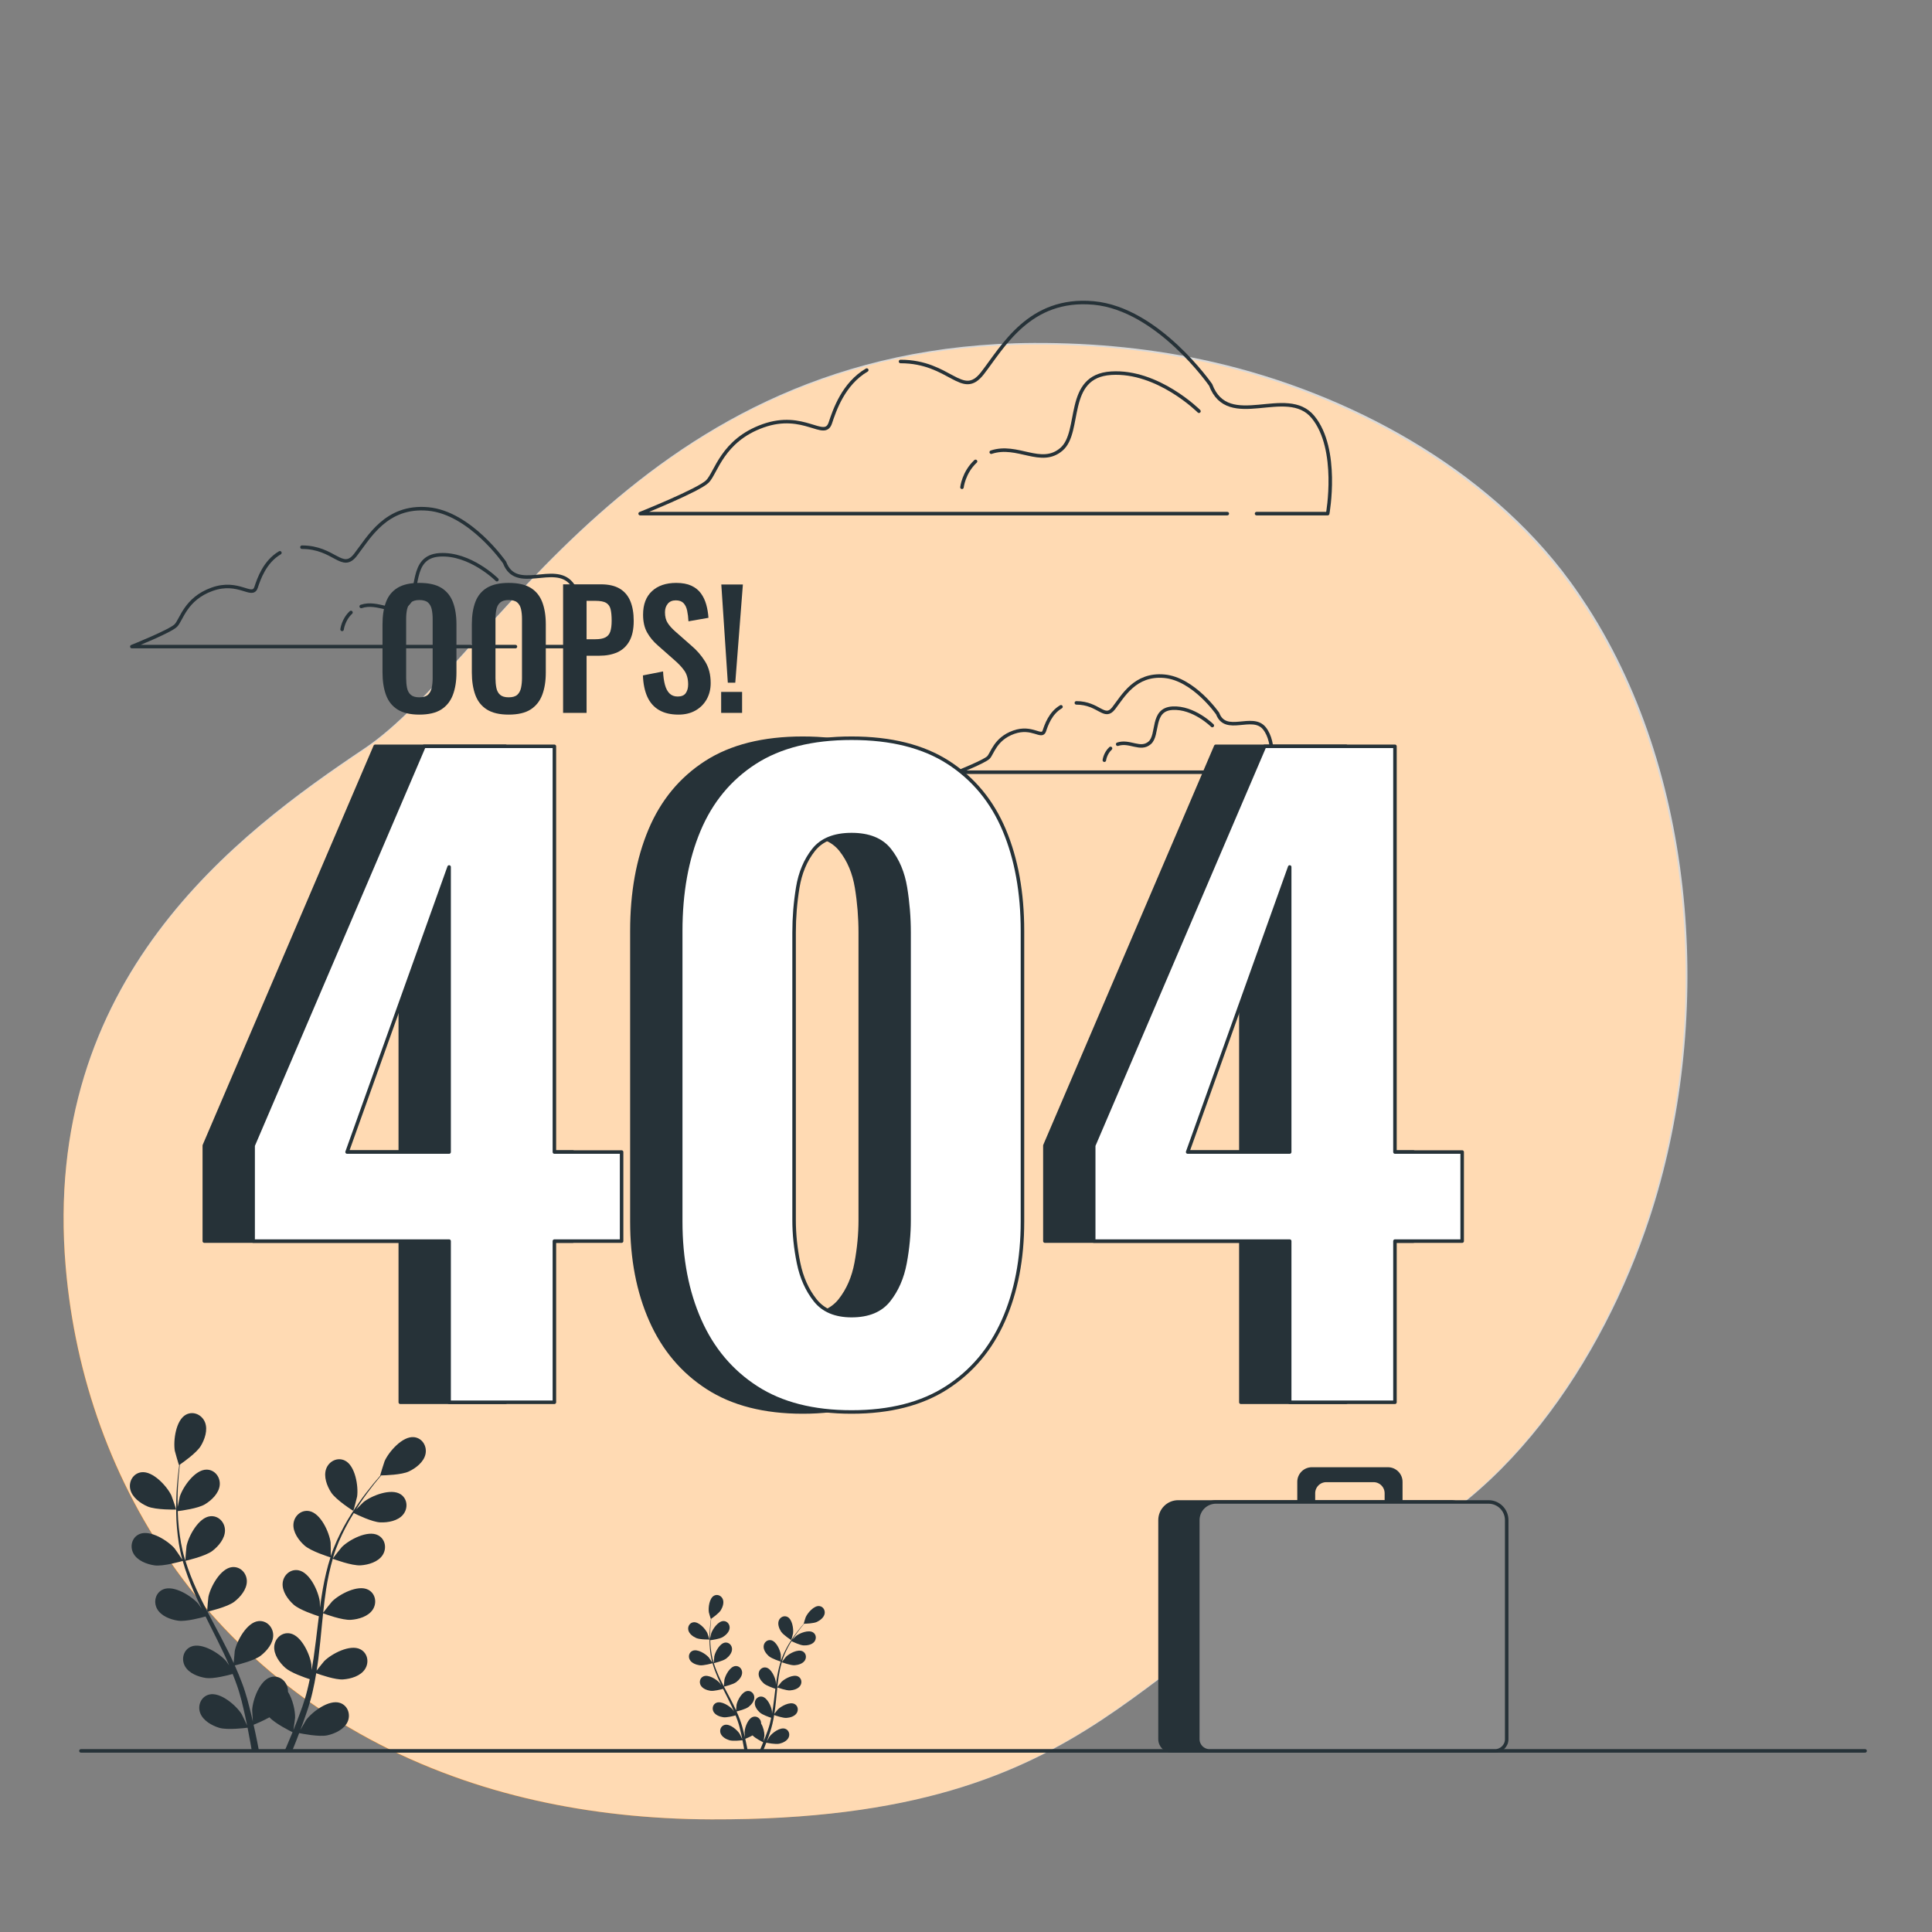 <svg width="400" height="400" viewBox="0 0 400 400" fill="none" xmlns="http://www.w3.org/2000/svg">
<rect x="0" y="0" width="400" height="400" fill="#808080" stroke="none"/>
<path d="M341.165 252.349C331.579 281.403 310.929 313.245 280.538 323.611C234.62 339.277 230.517 376.937 147.177 376.68C134.183 376.642 122.122 375.281 110.994 372.795C105.011 371.459 99.297 369.79 93.86 367.822C44.49 350.013 17.459 307.661 13.602 262.403C8.519 202.879 49.027 172.848 75.424 155.16C101.821 137.473 131.92 71.727 213.851 71.335C226.342 71.281 238.855 72.505 251.042 75.309C278.862 81.696 307.487 97.096 324.682 120.561C325.973 122.324 327.209 124.132 328.397 125.976C351.589 162.06 354.236 212.74 341.165 252.349Z" fill="#FF8200"/>
<path opacity="0.7" d="M341.523 252.213C331.927 281.299 311.254 313.175 280.83 323.553C234.861 339.236 230.755 376.937 147.323 376.68C134.316 376.642 122.241 375.279 111.1 372.791C105.112 371.453 99.391 369.782 93.948 367.812C44.524 349.984 17.464 307.585 13.602 262.278C8.514 202.689 49.066 172.625 75.492 154.918C101.918 137.212 132.05 71.394 214.07 71.002C226.575 70.947 239.101 72.173 251.302 74.98C279.152 81.374 307.808 96.79 325.022 120.281C326.315 122.046 327.552 123.856 328.741 125.702C351.959 161.825 354.609 212.56 341.523 252.213Z" fill="white"/>
<path d="M386.15 362.502H16.756" stroke="#263238" stroke-width="0.728" stroke-miterlimit="10" stroke-linecap="round" stroke-linejoin="round"/>
<path d="M30.531 311.889C32.254 312.641 36.467 312.547 36.47 312.547C36.514 312.546 35.564 309.789 35.484 309.622C34.56 307.689 31.636 304.495 29.258 304.816C27.544 305.048 26.592 306.763 26.978 308.377C27.374 310.024 29.064 311.248 30.531 311.889Z" fill="#263238"/>
<path d="M31.985 324.093C33.772 324.353 37.532 323.263 37.831 323.175C38.424 325.28 39.204 327.392 40.111 329.485C40.628 330.683 41.187 331.873 41.762 333.059C41.419 332.557 41.108 332.11 41.059 332.052C39.655 330.43 35.993 328.123 33.784 329.061C32.192 329.737 31.727 331.643 32.525 333.097C33.341 334.581 35.295 335.316 36.879 335.546C38.487 335.781 41.711 334.915 42.562 334.675C42.786 335.128 43.007 335.582 43.234 336.034C44.322 338.202 45.419 340.361 46.428 342.511C46.784 343.269 47.107 344.028 47.434 344.786C47.129 344.34 46.868 343.967 46.822 343.914C45.42 342.293 41.758 339.985 39.548 340.925C37.956 341.601 37.49 343.506 38.289 344.96C39.106 346.445 41.059 347.179 42.643 347.41C44.178 347.634 47.161 346.862 48.172 346.581C48.483 347.369 48.795 348.156 49.06 348.932C49.23 349.466 49.43 349.969 49.569 350.514C49.719 351.052 49.867 351.584 50.014 352.112C50.261 353.137 50.521 354.194 50.735 355.201C50.891 355.9 51.025 356.569 51.163 357.242C50.817 356.484 50.108 355.013 50.035 354.897C48.895 353.083 45.623 350.247 43.297 350.84C41.621 351.267 40.872 353.08 41.442 354.638C42.023 356.229 43.843 357.252 45.374 357.72C47.06 358.235 50.792 357.765 51.258 357.702C51.482 358.817 51.688 359.904 51.867 360.933C51.963 361.477 52.047 361.989 52.131 362.502H53.615C53.506 361.909 53.391 361.304 53.265 360.671C53.042 359.538 52.782 358.332 52.503 357.095C52.784 356.984 54.375 356.34 55.786 355.552C57.014 356.882 60.163 358.439 60.57 358.637C60.142 359.691 59.715 360.711 59.296 361.668C59.17 361.957 59.049 362.227 58.926 362.502H60.489C60.528 362.408 60.566 362.318 60.606 362.221C61.045 361.153 61.494 360.002 61.943 358.817C62.395 358.912 66.089 359.662 67.811 359.273C69.372 358.921 71.263 358.037 71.963 356.493C72.647 354.982 72.034 353.118 70.394 352.568C68.119 351.803 64.647 354.388 63.374 356.113C63.298 356.214 62.607 357.409 62.184 358.17C62.365 357.685 62.546 357.216 62.727 356.714C63.09 355.725 63.423 354.726 63.786 353.653C63.943 353.129 64.101 352.599 64.261 352.065C64.43 351.537 64.543 350.959 64.688 350.402C64.998 349.103 65.248 347.771 65.471 346.425C66.338 346.74 69.434 347.817 71.039 347.705C72.636 347.593 74.639 347.006 75.564 345.586C76.47 344.196 76.147 342.261 74.61 341.468C72.476 340.368 68.651 342.396 67.133 343.908C67.038 344.001 66.07 345.209 65.551 345.883C65.678 345.073 65.81 344.264 65.912 343.439C66.207 341.059 66.432 338.641 66.667 336.229C66.739 335.491 66.819 334.756 66.897 334.019C67.204 334.135 70.858 335.495 72.654 335.369C74.251 335.257 76.254 334.67 77.179 333.249C78.085 331.86 77.762 329.924 76.225 329.132C74.091 328.032 70.267 330.06 68.748 331.572C68.634 331.685 67.243 333.425 66.911 333.885C67.082 332.263 67.268 330.649 67.516 329.065C67.855 326.879 68.308 324.753 68.899 322.725C69.043 322.78 72.849 324.216 74.689 324.087C76.286 323.975 78.29 323.388 79.214 321.968C80.119 320.577 79.796 318.642 78.259 317.85C76.126 316.75 72.302 318.778 70.782 320.29C70.663 320.409 69.168 322.281 68.921 322.64C68.957 322.519 68.98 322.391 69.017 322.271C69.676 320.115 70.585 318.109 71.528 316.273C72.074 315.205 72.656 314.214 73.243 313.263C73.925 313.603 77.057 315.124 78.726 315.191C80.326 315.255 82.381 314.892 83.456 313.582C84.509 312.3 84.4 310.341 82.96 309.385C80.96 308.057 76.936 309.653 75.26 310.989C75.169 311.061 74.324 311.902 73.718 312.524C73.989 312.098 74.262 311.655 74.53 311.253C75.534 309.741 76.546 308.417 77.453 307.253C77.974 306.596 78.457 306.011 78.916 305.469C79.758 305.454 83.155 305.351 84.64 304.654C86.089 303.973 87.746 302.705 88.097 301.046C88.44 299.423 87.441 297.734 85.722 297.549C83.335 297.292 80.499 300.563 79.627 302.521C79.552 302.69 78.678 305.472 78.722 305.471C78.722 305.471 78.763 305.471 78.773 305.47C78.321 305.983 77.843 306.538 77.332 307.155C76.398 308.302 75.354 309.606 74.314 311.102C73.27 312.595 72.177 314.245 71.183 316.089C70.185 317.934 69.229 319.927 68.51 322.108C68.502 322.133 68.496 322.159 68.488 322.184C68.501 321.481 68.47 319.513 68.45 319.363C68.174 317.237 66.393 313.292 64.032 312.856C62.332 312.541 60.891 313.873 60.756 315.528C60.618 317.217 61.843 318.907 63.036 319.973C64.382 321.177 68.12 322.341 68.418 322.433C67.751 324.515 67.237 326.707 66.838 328.953C66.61 330.237 66.418 331.537 66.244 332.844C66.235 332.236 66.223 331.692 66.213 331.616C65.938 329.49 64.156 325.545 61.795 325.109C60.094 324.794 58.654 326.126 58.519 327.78C58.381 329.469 59.606 331.159 60.799 332.225C62.011 333.308 65.178 334.365 66.019 334.633C65.957 335.135 65.89 335.636 65.83 336.138C65.542 338.547 65.265 340.952 64.921 343.303C64.8 344.132 64.65 344.943 64.504 345.755C64.495 345.215 64.484 344.76 64.475 344.691C64.199 342.565 62.419 338.62 60.059 338.184C58.358 337.87 56.917 339.201 56.782 340.856C56.643 342.544 57.868 344.235 59.062 345.301C60.218 346.334 63.133 347.337 64.131 347.66C63.956 348.487 63.782 349.317 63.575 350.11C63.422 350.649 63.311 351.178 63.127 351.711C62.955 352.241 62.786 352.769 62.618 353.289C62.257 354.28 61.891 355.305 61.515 356.262C61.258 356.931 61.002 357.563 60.746 358.2C60.875 357.377 61.095 355.76 61.099 355.622C61.131 354.199 60.626 351.884 59.619 350.257C59.626 350.046 59.614 349.837 59.58 349.629C59.317 347.99 57.778 346.773 56.106 347.219C53.787 347.837 52.316 351.908 52.206 354.049C52.2 354.175 52.282 355.553 52.349 356.421C52.232 355.917 52.125 355.425 51.998 354.908C51.755 353.882 51.481 352.865 51.192 351.77C51.034 351.246 50.874 350.717 50.712 350.183C50.563 349.65 50.338 349.105 50.151 348.561C49.692 347.306 49.166 346.057 48.609 344.811C49.507 344.596 52.684 343.786 53.96 342.807C55.23 341.833 56.577 340.237 56.565 338.544C56.553 336.885 55.217 335.449 53.497 335.635C51.111 335.894 49.039 339.696 48.606 341.795C48.579 341.926 48.438 343.467 48.377 344.315C48.036 343.569 47.699 342.821 47.33 342.077C46.263 339.929 45.118 337.789 43.983 335.648C43.635 334.992 43.296 334.335 42.955 333.678C43.275 333.605 47.072 332.724 48.502 331.627C49.771 330.653 51.118 329.058 51.106 327.364C51.094 325.705 49.758 324.269 48.038 324.456C45.652 324.715 43.581 328.517 43.148 330.616C43.115 330.774 42.915 332.992 42.892 333.558C42.141 332.112 41.405 330.663 40.738 329.205C39.815 327.194 39.02 325.172 38.395 323.154C38.544 323.121 42.511 322.218 43.975 321.096C45.246 320.121 46.593 318.527 46.58 316.833C46.568 315.173 45.231 313.737 43.512 313.925C41.126 314.184 39.055 317.985 38.622 320.085C38.587 320.249 38.374 322.636 38.366 323.071C38.329 322.951 38.277 322.831 38.242 322.711C37.602 320.549 37.254 318.374 37.027 316.322C36.893 315.13 36.832 313.984 36.798 312.866C37.554 312.773 41.005 312.314 42.434 311.449C43.803 310.62 45.318 309.183 45.491 307.498C45.662 305.848 44.49 304.273 42.762 304.27C40.361 304.265 37.886 307.817 37.224 309.856C37.188 309.967 36.947 311.134 36.784 311.987C36.776 311.482 36.758 310.962 36.761 310.479C36.764 308.664 36.879 307.001 36.993 305.531C37.064 304.695 37.146 303.941 37.229 303.235C37.923 302.757 40.699 300.797 41.553 299.397C42.386 298.029 43.068 296.057 42.446 294.481C41.836 292.938 40.071 292.081 38.536 292.874C36.403 293.977 35.843 298.269 36.195 300.383C36.227 300.565 37.031 303.368 37.068 303.344C37.068 303.344 37.102 303.321 37.11 303.315C37.015 303.992 36.923 304.719 36.838 305.515C36.691 306.986 36.54 308.65 36.498 310.473C36.45 312.293 36.45 314.273 36.638 316.358C36.823 318.448 37.125 320.637 37.728 322.853C37.734 322.878 37.746 322.904 37.752 322.929C37.374 322.335 36.263 320.712 36.163 320.597C34.761 318.976 31.099 316.668 28.889 317.606C27.298 318.282 26.831 320.188 27.631 321.642C28.447 323.128 30.401 323.861 31.985 324.093Z" fill="#263238"/>
<path d="M73.146 312.816C73.183 312.839 73.912 310.016 73.938 309.833C74.233 307.709 73.556 303.433 71.395 302.389C69.839 301.637 68.098 302.542 67.531 304.101C66.951 305.693 67.686 307.647 68.556 308.991C69.576 310.569 73.143 312.813 73.146 312.816Z" fill="#263238"/>
<path d="M144.154 339.139C144.949 339.486 146.894 339.442 146.896 339.442C146.916 339.442 146.477 338.17 146.44 338.092C146.014 337.199 144.665 335.726 143.566 335.874C142.775 335.981 142.336 336.772 142.514 337.517C142.696 338.278 143.477 338.844 144.154 339.139Z" fill="#263238"/>
<path d="M144.825 344.773C145.65 344.893 147.386 344.389 147.523 344.349C147.798 345.32 148.158 346.295 148.576 347.261C148.815 347.814 149.072 348.364 149.338 348.911C149.179 348.679 149.036 348.473 149.013 348.446C148.366 347.698 146.675 346.633 145.655 347.066C144.92 347.378 144.706 348.257 145.075 348.929C145.451 349.614 146.354 349.953 147.084 350.06C147.826 350.168 149.315 349.769 149.707 349.657C149.811 349.866 149.913 350.077 150.018 350.285C150.52 351.285 151.026 352.281 151.492 353.274C151.657 353.624 151.806 353.974 151.956 354.325C151.815 354.119 151.695 353.946 151.674 353.922C151.027 353.174 149.336 352.109 148.316 352.542C147.581 352.854 147.366 353.733 147.735 354.405C148.112 355.09 149.014 355.429 149.745 355.536C150.453 355.639 151.83 355.283 152.297 355.153C152.44 355.517 152.584 355.88 152.707 356.238C152.785 356.485 152.877 356.717 152.942 356.969C153.011 357.217 153.079 357.462 153.147 357.706C153.261 358.179 153.381 358.667 153.48 359.132C153.551 359.454 153.614 359.763 153.677 360.074C153.517 359.724 153.191 359.045 153.156 358.992C152.63 358.154 151.12 356.845 150.047 357.119C149.273 357.317 148.927 358.153 149.191 358.873C149.459 359.607 150.299 360.079 151.006 360.295C151.784 360.533 153.507 360.316 153.722 360.287C153.825 360.801 153.92 361.303 154.003 361.778C154.047 362.029 154.086 362.265 154.125 362.503H154.81C154.759 362.229 154.707 361.95 154.648 361.657C154.546 361.134 154.425 360.577 154.296 360.007C154.426 359.956 155.16 359.658 155.811 359.294C156.379 359.909 157.831 360.627 158.019 360.718C157.822 361.205 157.625 361.676 157.431 362.117C157.373 362.251 157.317 362.376 157.26 362.503H157.982C158 362.46 158.018 362.418 158.036 362.373C158.239 361.881 158.446 361.349 158.654 360.802C158.862 360.846 160.567 361.192 161.362 361.013C162.083 360.849 162.955 360.441 163.279 359.729C163.595 359.032 163.311 358.172 162.555 357.917C161.504 357.565 159.901 358.757 159.314 359.553C159.279 359.601 158.96 360.152 158.765 360.503C158.848 360.279 158.932 360.062 159.015 359.831C159.183 359.374 159.337 358.913 159.504 358.418C159.576 358.176 159.65 357.932 159.723 357.685C159.802 357.441 159.854 357.174 159.921 356.917C160.064 356.317 160.179 355.703 160.282 355.081C160.682 355.227 162.111 355.725 162.852 355.672C163.589 355.62 164.514 355.349 164.941 354.693C165.359 354.052 165.21 353.158 164.5 352.793C163.515 352.285 161.75 353.221 161.049 353.919C161.005 353.962 160.559 354.52 160.319 354.831C160.378 354.457 160.438 354.084 160.485 353.703C160.621 352.605 160.725 351.489 160.834 350.375C160.867 350.034 160.904 349.695 160.939 349.355C161.081 349.409 162.767 350.037 163.597 349.978C164.334 349.926 165.259 349.656 165.686 349C166.104 348.358 165.955 347.465 165.245 347.099C164.26 346.591 162.495 347.527 161.794 348.225C161.741 348.278 161.099 349.081 160.946 349.293C161.025 348.545 161.111 347.8 161.225 347.069C161.381 346.06 161.591 345.078 161.863 344.142C161.929 344.167 163.687 344.83 164.536 344.771C165.273 344.719 166.198 344.449 166.625 343.793C167.043 343.151 166.894 342.257 166.184 341.892C165.199 341.384 163.435 342.321 162.733 343.018C162.678 343.073 161.988 343.937 161.874 344.103C161.891 344.048 161.901 343.988 161.918 343.933C162.222 342.937 162.642 342.012 163.077 341.164C163.329 340.671 163.598 340.213 163.869 339.774C164.183 339.931 165.629 340.633 166.399 340.664C167.138 340.693 168.087 340.525 168.583 339.921C169.068 339.329 169.019 338.425 168.354 337.984C167.431 337.371 165.573 338.108 164.799 338.724C164.757 338.757 164.367 339.145 164.087 339.433C164.213 339.237 164.339 339.032 164.463 338.846C164.926 338.149 165.394 337.537 165.812 337C166.052 336.696 166.275 336.426 166.487 336.176C166.876 336.169 168.444 336.121 169.13 335.8C169.799 335.485 170.563 334.9 170.725 334.134C170.883 333.385 170.423 332.605 169.629 332.52C168.527 332.401 167.219 333.911 166.816 334.814C166.782 334.893 166.378 336.177 166.399 336.177C166.399 336.177 166.418 336.177 166.422 336.177C166.213 336.413 165.992 336.669 165.757 336.954C165.326 337.484 164.844 338.085 164.363 338.776C163.882 339.465 163.377 340.227 162.919 341.077C162.458 341.929 162.016 342.849 161.684 343.856C161.68 343.867 161.678 343.88 161.674 343.891C161.679 343.566 161.665 342.658 161.656 342.589C161.529 341.608 160.707 339.786 159.617 339.585C158.832 339.44 158.167 340.054 158.105 340.818C158.041 341.598 158.607 342.378 159.158 342.87C159.779 343.425 161.505 343.963 161.642 344.005C161.334 344.967 161.097 345.978 160.913 347.015C160.807 347.608 160.719 348.208 160.639 348.811C160.635 348.53 160.629 348.279 160.624 348.244C160.497 347.262 159.675 345.441 158.585 345.24C157.8 345.094 157.135 345.709 157.073 346.473C157.009 347.252 157.575 348.033 158.125 348.525C158.684 349.024 160.146 349.512 160.535 349.636C160.506 349.867 160.475 350.098 160.447 350.33C160.315 351.442 160.187 352.552 160.028 353.637C159.972 354.02 159.903 354.394 159.836 354.769C159.832 354.521 159.827 354.31 159.823 354.278C159.695 353.297 158.873 351.476 157.783 351.274C156.999 351.129 156.333 351.744 156.271 352.508C156.207 353.287 156.772 354.068 157.323 354.56C157.857 355.037 159.202 355.499 159.663 355.649C159.583 356.031 159.503 356.413 159.407 356.78C159.335 357.029 159.285 357.273 159.199 357.519C159.12 357.764 159.042 358.007 158.964 358.247C158.798 358.705 158.629 359.177 158.455 359.62C158.337 359.929 158.219 360.22 158.1 360.514C158.16 360.134 158.262 359.388 158.263 359.325C158.279 358.668 158.045 357.599 157.58 356.848C157.583 356.751 157.578 356.654 157.562 356.558C157.44 355.802 156.73 355.241 155.959 355.446C154.888 355.731 154.209 357.611 154.159 358.598C154.155 358.657 154.194 359.293 154.224 359.693C154.17 359.461 154.121 359.233 154.063 358.995C153.951 358.521 153.824 358.053 153.691 357.547C153.618 357.305 153.543 357.061 153.469 356.814C153.4 356.569 153.296 356.317 153.211 356.065C152.999 355.486 152.756 354.91 152.499 354.335C152.913 354.236 154.379 353.862 154.968 353.41C155.555 352.961 156.176 352.225 156.171 351.442C156.165 350.676 155.548 350.013 154.755 350.1C153.653 350.22 152.697 351.974 152.497 352.943C152.485 353.004 152.419 353.715 152.391 354.106C152.233 353.761 152.078 353.417 151.907 353.073C151.415 352.081 150.886 351.093 150.363 350.105C150.202 349.803 150.046 349.5 149.888 349.197C150.036 349.163 151.789 348.756 152.449 348.25C153.035 347.801 153.657 347.065 153.651 346.282C153.646 345.517 153.029 344.853 152.235 344.94C151.134 345.059 150.178 346.814 149.978 347.783C149.963 347.856 149.871 348.88 149.859 349.141C149.512 348.473 149.173 347.805 148.865 347.132C148.439 346.204 148.072 345.27 147.783 344.339C147.852 344.323 149.683 343.907 150.359 343.389C150.946 342.939 151.567 342.203 151.562 341.421C151.556 340.655 150.939 339.992 150.146 340.078C149.044 340.198 148.088 341.953 147.888 342.921C147.872 342.997 147.774 344.099 147.77 344.3C147.753 344.245 147.729 344.189 147.712 344.133C147.417 343.135 147.256 342.132 147.151 341.185C147.09 340.634 147.061 340.105 147.045 339.589C147.394 339.547 148.987 339.335 149.647 338.935C150.279 338.553 150.978 337.889 151.058 337.111C151.136 336.349 150.596 335.622 149.798 335.621C148.69 335.619 147.547 337.258 147.242 338.2C147.225 338.251 147.114 338.79 147.039 339.184C147.035 338.951 147.027 338.711 147.028 338.488C147.03 337.65 147.083 336.883 147.135 336.204C147.168 335.817 147.206 335.469 147.244 335.144C147.565 334.923 148.846 334.019 149.24 333.373C149.625 332.741 149.939 331.831 149.652 331.104C149.371 330.391 148.556 329.996 147.847 330.362C146.863 330.871 146.604 332.853 146.767 333.829C146.781 333.913 147.152 335.206 147.17 335.195C147.17 335.195 147.186 335.185 147.189 335.181C147.146 335.493 147.103 335.829 147.063 336.197C146.996 336.876 146.926 337.644 146.907 338.485C146.885 339.326 146.884 340.24 146.971 341.202C147.057 342.167 147.196 343.177 147.475 344.2C147.478 344.211 147.483 344.223 147.486 344.234C147.311 343.961 146.799 343.211 146.752 343.158C146.105 342.41 144.415 341.345 143.395 341.778C142.66 342.09 142.444 342.97 142.814 343.641C143.192 344.327 144.094 344.666 144.825 344.773Z" fill="#263238"/>
<path d="M163.826 339.567C163.843 339.578 164.18 338.274 164.192 338.19C164.328 337.21 164.016 335.237 163.018 334.755C162.3 334.408 161.496 334.826 161.234 335.546C160.967 336.281 161.305 337.182 161.708 337.802C162.178 338.53 163.824 339.566 163.826 339.567Z" fill="#263238"/>
<path d="M179.455 76.62C174.612 79.451 172.785 84.934 171.908 87.563C170.697 91.198 166.456 85.14 157.976 88.169C149.496 91.198 148.284 97.861 146.467 99.678C144.65 101.495 132.535 106.341 132.535 106.341H254.098" stroke="#263238" stroke-width="0.728" stroke-miterlimit="10" stroke-linecap="round" stroke-linejoin="round"/>
<path d="M260.156 106.342H274.884C274.884 106.342 277.307 93.016 271.855 86.352C266.403 79.689 254.289 89.381 250.654 79.689C250.654 79.689 239.751 63.94 226.425 62.728C213.098 61.517 207.647 71.815 203.406 77.266C199.166 82.718 196.743 74.843 186.445 74.843" stroke="#263238" stroke-width="0.728" stroke-miterlimit="10" stroke-linecap="round" stroke-linejoin="round"/>
<path d="M201.977 95.523C199.507 97.823 199.166 100.89 199.166 100.89" stroke="#263238" stroke-width="0.728" stroke-miterlimit="10" stroke-linecap="round" stroke-linejoin="round"/>
<path d="M248.232 85.141C248.232 85.141 239.752 76.661 230.06 77.267C220.368 77.872 224.002 89.381 219.762 93.016C215.522 96.65 210.677 91.804 205.225 93.621" stroke="#263238" stroke-width="0.728" stroke-miterlimit="10" stroke-linecap="round" stroke-linejoin="round"/>
<path d="M57.949 114.452C54.785 116.302 53.592 119.884 53.019 121.602C52.228 123.976 49.457 120.018 43.916 121.998C38.376 123.976 37.584 128.33 36.397 129.517C35.21 130.704 27.295 133.87 27.295 133.87H106.716" stroke="#263238" stroke-width="0.728" stroke-miterlimit="10" stroke-linecap="round" stroke-linejoin="round"/>
<path d="M110.674 133.87H120.296C120.296 133.87 121.879 125.163 118.318 120.81C114.756 116.456 106.841 122.788 104.466 116.457C104.466 116.457 97.343 106.167 88.637 105.376C79.93 104.585 76.369 111.312 73.598 114.874C70.828 118.435 69.246 113.291 62.518 113.291" stroke="#263238" stroke-width="0.728" stroke-miterlimit="10" stroke-linecap="round" stroke-linejoin="round"/>
<path d="M72.663 126.802C71.049 128.305 70.826 130.309 70.826 130.309" stroke="#263238" stroke-width="0.728" stroke-miterlimit="10" stroke-linecap="round" stroke-linejoin="round"/>
<path d="M102.883 120.019C102.883 120.019 97.342 114.478 91.011 114.874C84.679 115.27 87.053 122.789 84.283 125.164C81.512 127.538 78.347 124.373 74.785 125.56" stroke="#263238" stroke-width="0.728" stroke-miterlimit="10" stroke-linecap="round" stroke-linejoin="round"/>
<path d="M219.663 146.335C217.457 147.625 216.624 150.123 216.225 151.321C215.673 152.977 213.741 150.217 209.878 151.597C206.014 152.977 205.462 156.012 204.634 156.84C203.806 157.668 198.287 159.876 198.287 159.876H253.671" stroke="#263238" stroke-width="0.728" stroke-miterlimit="10" stroke-linecap="round" stroke-linejoin="round"/>
<path d="M256.43 159.876H263.14C263.14 159.876 264.244 153.805 261.76 150.769C259.276 147.733 253.756 152.149 252.1 147.733C252.1 147.733 247.133 140.558 241.062 140.006C234.991 139.454 232.507 144.145 230.575 146.629C228.643 149.113 227.539 145.525 222.848 145.525" stroke="#263238" stroke-width="0.728" stroke-miterlimit="10" stroke-linecap="round" stroke-linejoin="round"/>
<path d="M229.925 154.947C228.8 155.995 228.645 157.392 228.645 157.392" stroke="#263238" stroke-width="0.728" stroke-miterlimit="10" stroke-linecap="round" stroke-linejoin="round"/>
<path d="M250.996 150.217C250.996 150.217 247.133 146.354 242.717 146.629C238.301 146.905 239.957 152.148 238.026 153.804C236.094 155.46 233.886 153.252 231.402 154.08" stroke="#263238" stroke-width="0.728" stroke-miterlimit="10" stroke-linecap="round" stroke-linejoin="round"/>
<path d="M82.874 290.323V256.958H42.3V237.174L77.677 154.517H104.67V238.516H118.586V256.958H104.67V290.323H82.874ZM61.749 238.516H82.874V179.499L61.749 238.516Z" fill="#263238" stroke="#263238" stroke-width="0.728" stroke-miterlimit="10" stroke-linecap="round" stroke-linejoin="round"/>
<path d="M166.202 292.335C158.265 292.335 151.7 290.658 146.502 287.305C141.305 283.952 137.391 279.315 134.766 273.389C132.138 267.466 130.826 260.647 130.826 252.935V192.744C130.826 184.809 132.084 177.85 134.598 171.87C137.113 165.892 140.969 161.224 146.167 157.87C151.365 154.517 158.042 152.841 166.202 152.841C174.36 152.841 181.041 154.517 186.237 157.87C191.435 161.224 195.292 165.892 197.806 171.87C200.321 177.85 201.579 184.809 201.579 192.744V252.934C201.579 260.646 200.264 267.466 197.639 273.389C195.011 279.315 191.101 283.951 185.902 287.305C180.705 290.658 174.138 292.335 166.202 292.335ZM166.202 272.384C169.665 272.384 172.238 271.322 173.915 269.198C175.591 267.076 176.707 264.503 177.268 261.485C177.826 258.468 178.106 255.507 178.106 252.599V193.079C178.106 189.951 177.855 186.849 177.352 183.774C176.849 180.701 175.759 178.102 174.082 175.977C172.405 173.856 169.778 172.792 166.202 172.792C162.624 172.792 159.999 173.856 158.322 175.977C156.646 178.102 155.556 180.701 155.053 183.774C154.549 186.849 154.298 189.951 154.298 193.079V252.599C154.298 255.507 154.605 258.468 155.221 261.485C155.834 264.503 156.981 267.076 158.657 269.198C160.334 271.321 162.849 272.384 166.202 272.384Z" fill="#263238" stroke="#263238" stroke-width="0.728" stroke-miterlimit="10" stroke-linecap="round" stroke-linejoin="round"/>
<path d="M256.906 290.323V256.958H216.332V237.174L251.709 154.517H278.702V238.516H292.618V256.958H278.702V290.323H256.906ZM235.78 238.516H256.906V179.499L235.78 238.516Z" fill="#263238" stroke="#263238" stroke-width="0.728" stroke-miterlimit="10" stroke-linecap="round" stroke-linejoin="round"/>
<path d="M92.984 290.323V256.958H52.409V237.174L87.786 154.517H114.78V238.516H128.696V256.958H114.78V290.323H92.984ZM71.858 238.516H92.984V179.499L71.858 238.516Z" fill="white" stroke="#263238" stroke-width="0.728" stroke-miterlimit="10" stroke-linecap="round" stroke-linejoin="round"/>
<path d="M176.312 292.335C168.374 292.335 161.809 290.658 156.612 287.305C151.414 283.952 147.5 279.315 144.876 273.389C142.248 267.466 140.936 260.647 140.936 252.935V192.744C140.936 184.809 142.193 177.85 144.708 171.87C147.224 165.892 151.08 161.224 156.277 157.87C161.475 154.517 168.152 152.841 176.312 152.841C184.471 152.841 191.151 154.517 196.348 157.87C201.546 161.224 205.403 165.892 207.917 171.87C210.432 177.85 211.69 184.809 211.69 192.744V252.934C211.69 260.646 210.375 267.466 207.75 273.389C205.123 279.315 201.212 283.951 196.013 287.305C190.815 290.658 184.247 292.335 176.312 292.335ZM176.312 272.384C179.775 272.384 182.348 271.322 184.024 269.198C185.701 267.076 186.816 264.503 187.377 261.485C187.936 258.468 188.216 255.507 188.216 252.599V193.079C188.216 189.951 187.964 186.849 187.461 183.774C186.958 180.701 185.868 178.102 184.192 175.977C182.515 173.856 179.888 172.792 176.312 172.792C172.733 172.792 170.108 173.856 168.432 175.977C166.755 178.102 165.665 180.701 165.162 183.774C164.659 186.849 164.408 189.951 164.408 193.079V252.599C164.408 255.507 164.714 258.468 165.33 261.485C165.943 264.503 167.091 267.076 168.767 269.198C170.444 271.321 172.959 272.384 176.312 272.384Z" fill="white" stroke="#263238" stroke-width="0.728" stroke-miterlimit="10" stroke-linecap="round" stroke-linejoin="round"/>
<path d="M267.016 290.323V256.958H226.441V237.174L261.818 154.517H288.811V238.516H302.727V256.958H288.811V290.323H267.016ZM245.889 238.516H267.016V179.499L245.889 238.516Z" fill="white" stroke="#263238" stroke-width="0.728" stroke-miterlimit="10" stroke-linecap="round" stroke-linejoin="round"/>
<path d="M86.816 147.953C84.932 147.953 83.432 147.603 82.314 146.902C81.197 146.201 80.397 145.193 79.916 143.88C79.434 142.565 79.193 141.01 79.193 139.214V129.259C79.193 127.463 79.434 125.924 79.916 124.643C80.397 123.361 81.197 122.381 82.314 121.702C83.432 121.024 84.931 120.684 86.816 120.684C88.743 120.684 90.26 121.024 91.366 121.702C92.472 122.381 93.272 123.361 93.765 124.643C94.257 125.925 94.504 127.464 94.504 129.259V139.248C94.504 141.022 94.257 142.561 93.765 143.864C93.272 145.168 92.472 146.175 91.366 146.887C90.26 147.597 88.743 147.953 86.816 147.953ZM86.816 144.372C87.626 144.372 88.223 144.197 88.607 143.846C88.99 143.496 89.248 143.014 89.379 142.401C89.51 141.788 89.576 141.119 89.576 140.397V128.141C89.576 127.397 89.51 126.728 89.379 126.137C89.248 125.545 88.99 125.081 88.607 124.741C88.224 124.401 87.626 124.231 86.816 124.231C86.049 124.231 85.469 124.401 85.074 124.741C84.68 125.081 84.417 125.545 84.285 126.137C84.153 126.728 84.089 127.397 84.089 128.141V140.397C84.089 141.12 84.149 141.788 84.269 142.401C84.389 143.014 84.647 143.496 85.041 143.846C85.436 144.197 86.027 144.372 86.816 144.372Z" fill="#263238"/>
<path d="M105.312 147.953C103.428 147.953 101.928 147.603 100.81 146.902C99.694 146.201 98.894 145.193 98.412 143.88C97.93 142.565 97.689 141.01 97.689 139.214V129.259C97.689 127.463 97.93 125.924 98.412 124.643C98.894 123.361 99.694 122.381 100.81 121.702C101.927 121.024 103.427 120.684 105.312 120.684C107.239 120.684 108.756 121.024 109.863 121.702C110.969 122.381 111.769 123.361 112.261 124.643C112.754 125.925 113.001 127.464 113.001 129.259V139.248C113.001 141.022 112.754 142.561 112.261 143.864C111.769 145.168 110.969 146.175 109.863 146.887C108.756 147.597 107.239 147.953 105.312 147.953ZM105.312 144.372C106.122 144.372 106.719 144.197 107.103 143.846C107.486 143.496 107.744 143.014 107.875 142.401C108.006 141.788 108.072 141.119 108.072 140.397V128.141C108.072 127.397 108.006 126.728 107.875 126.137C107.744 125.545 107.486 125.081 107.103 124.741C106.719 124.401 106.122 124.231 105.312 124.231C104.545 124.231 103.965 124.401 103.57 124.741C103.176 125.081 102.913 125.545 102.781 126.137C102.65 126.728 102.584 127.397 102.584 128.141V140.397C102.584 141.12 102.644 141.788 102.765 142.401C102.885 143.014 103.142 143.496 103.537 143.846C103.932 144.197 104.523 144.372 105.312 144.372Z" fill="#263238"/>
<path d="M116.582 147.592V120.978H124.402C126.001 120.978 127.299 121.274 128.296 121.865C129.292 122.456 130.026 123.316 130.497 124.444C130.968 125.573 131.204 126.936 131.204 128.535C131.204 130.265 130.908 131.662 130.316 132.724C129.725 133.787 128.898 134.558 127.836 135.04C126.773 135.522 125.52 135.763 124.074 135.763H121.445V147.591H116.582V147.592ZM121.444 132.347H123.284C124.16 132.347 124.845 132.221 125.338 131.969C125.831 131.718 126.17 131.312 126.356 130.753C126.542 130.195 126.636 129.444 126.636 128.503C126.636 127.54 126.564 126.756 126.422 126.154C126.28 125.552 125.973 125.108 125.502 124.824C125.031 124.539 124.292 124.396 123.284 124.396H121.444V132.347Z" fill="#263238"/>
<path d="M140.469 147.953C138.87 147.953 137.533 147.641 136.461 147.017C135.387 146.393 134.577 145.478 134.029 144.273C133.481 143.069 133.175 141.59 133.109 139.838L137.282 139.017C137.326 140.046 137.452 140.955 137.66 141.744C137.868 142.533 138.185 143.141 138.613 143.567C139.04 143.994 139.603 144.208 140.305 144.208C141.093 144.208 141.652 143.973 141.981 143.501C142.309 143.03 142.473 142.433 142.473 141.711C142.473 140.55 142.211 139.597 141.685 138.853C141.159 138.108 140.458 137.363 139.582 136.618L136.231 133.661C135.289 132.852 134.539 131.948 133.98 130.951C133.421 129.954 133.142 128.722 133.142 127.255C133.142 125.152 133.755 123.532 134.982 122.393C136.209 121.254 137.885 120.684 140.009 120.684C141.258 120.684 142.298 120.876 143.131 121.259C143.963 121.643 144.626 122.174 145.119 122.853C145.612 123.532 145.978 124.304 146.22 125.169C146.461 126.034 146.614 126.949 146.68 127.912L142.54 128.635C142.496 127.803 142.403 127.058 142.261 126.401C142.118 125.743 141.866 125.229 141.505 124.856C141.143 124.484 140.612 124.297 139.911 124.297C139.189 124.297 138.635 124.533 138.252 125.004C137.869 125.475 137.677 126.061 137.677 126.761C137.677 127.66 137.862 128.399 138.235 128.979C138.607 129.56 139.144 130.157 139.845 130.77L143.163 133.694C144.258 134.614 145.195 135.693 145.973 136.931C146.75 138.169 147.139 139.664 147.139 141.416C147.139 142.686 146.86 143.814 146.301 144.8C145.743 145.785 144.965 146.557 143.969 147.117C142.972 147.674 141.805 147.953 140.469 147.953Z" fill="#263238"/>
<path d="M149.307 147.592V143.255H153.643V147.592H149.307ZM150.687 141.349L149.339 121.011H153.807L152.231 141.349H150.687Z" fill="#263238"/>
<path d="M268.951 306.8V312.52H271.931V309.165C271.931 307.694 273.124 306.501 274.595 306.501H284.374C285.846 306.501 287.038 307.694 287.038 309.165V312.52H290.018V306.8C290.018 305.329 288.826 304.136 287.354 304.136H271.615C270.144 304.136 268.951 305.329 268.951 306.8Z" fill="#263238" stroke="#263238" stroke-width="0.728" stroke-miterlimit="10" stroke-linecap="round" stroke-linejoin="round"/>
<path d="M300.365 310.962H243.933C241.856 310.962 240.172 312.646 240.172 314.724V360.08C240.172 361.418 241.256 362.502 242.593 362.502H301.705C303.043 362.502 304.127 361.418 304.127 360.08V314.724C304.126 312.647 302.442 310.962 300.365 310.962Z" fill="#263238" stroke="#263238" stroke-width="0.728" stroke-miterlimit="10" stroke-linecap="round" stroke-linejoin="round"/>
<path d="M308.185 310.962H251.754C249.676 310.962 247.992 312.646 247.992 314.724V360.08C247.992 361.418 249.076 362.502 250.414 362.502H309.526C310.863 362.502 311.947 361.418 311.947 360.08V314.724C311.947 312.647 310.263 310.962 308.185 310.962Z" fill="#8A8A8A" stroke="#263238" stroke-width="0.728" stroke-miterlimit="10" stroke-linecap="round" stroke-linejoin="round"/>
</svg>
